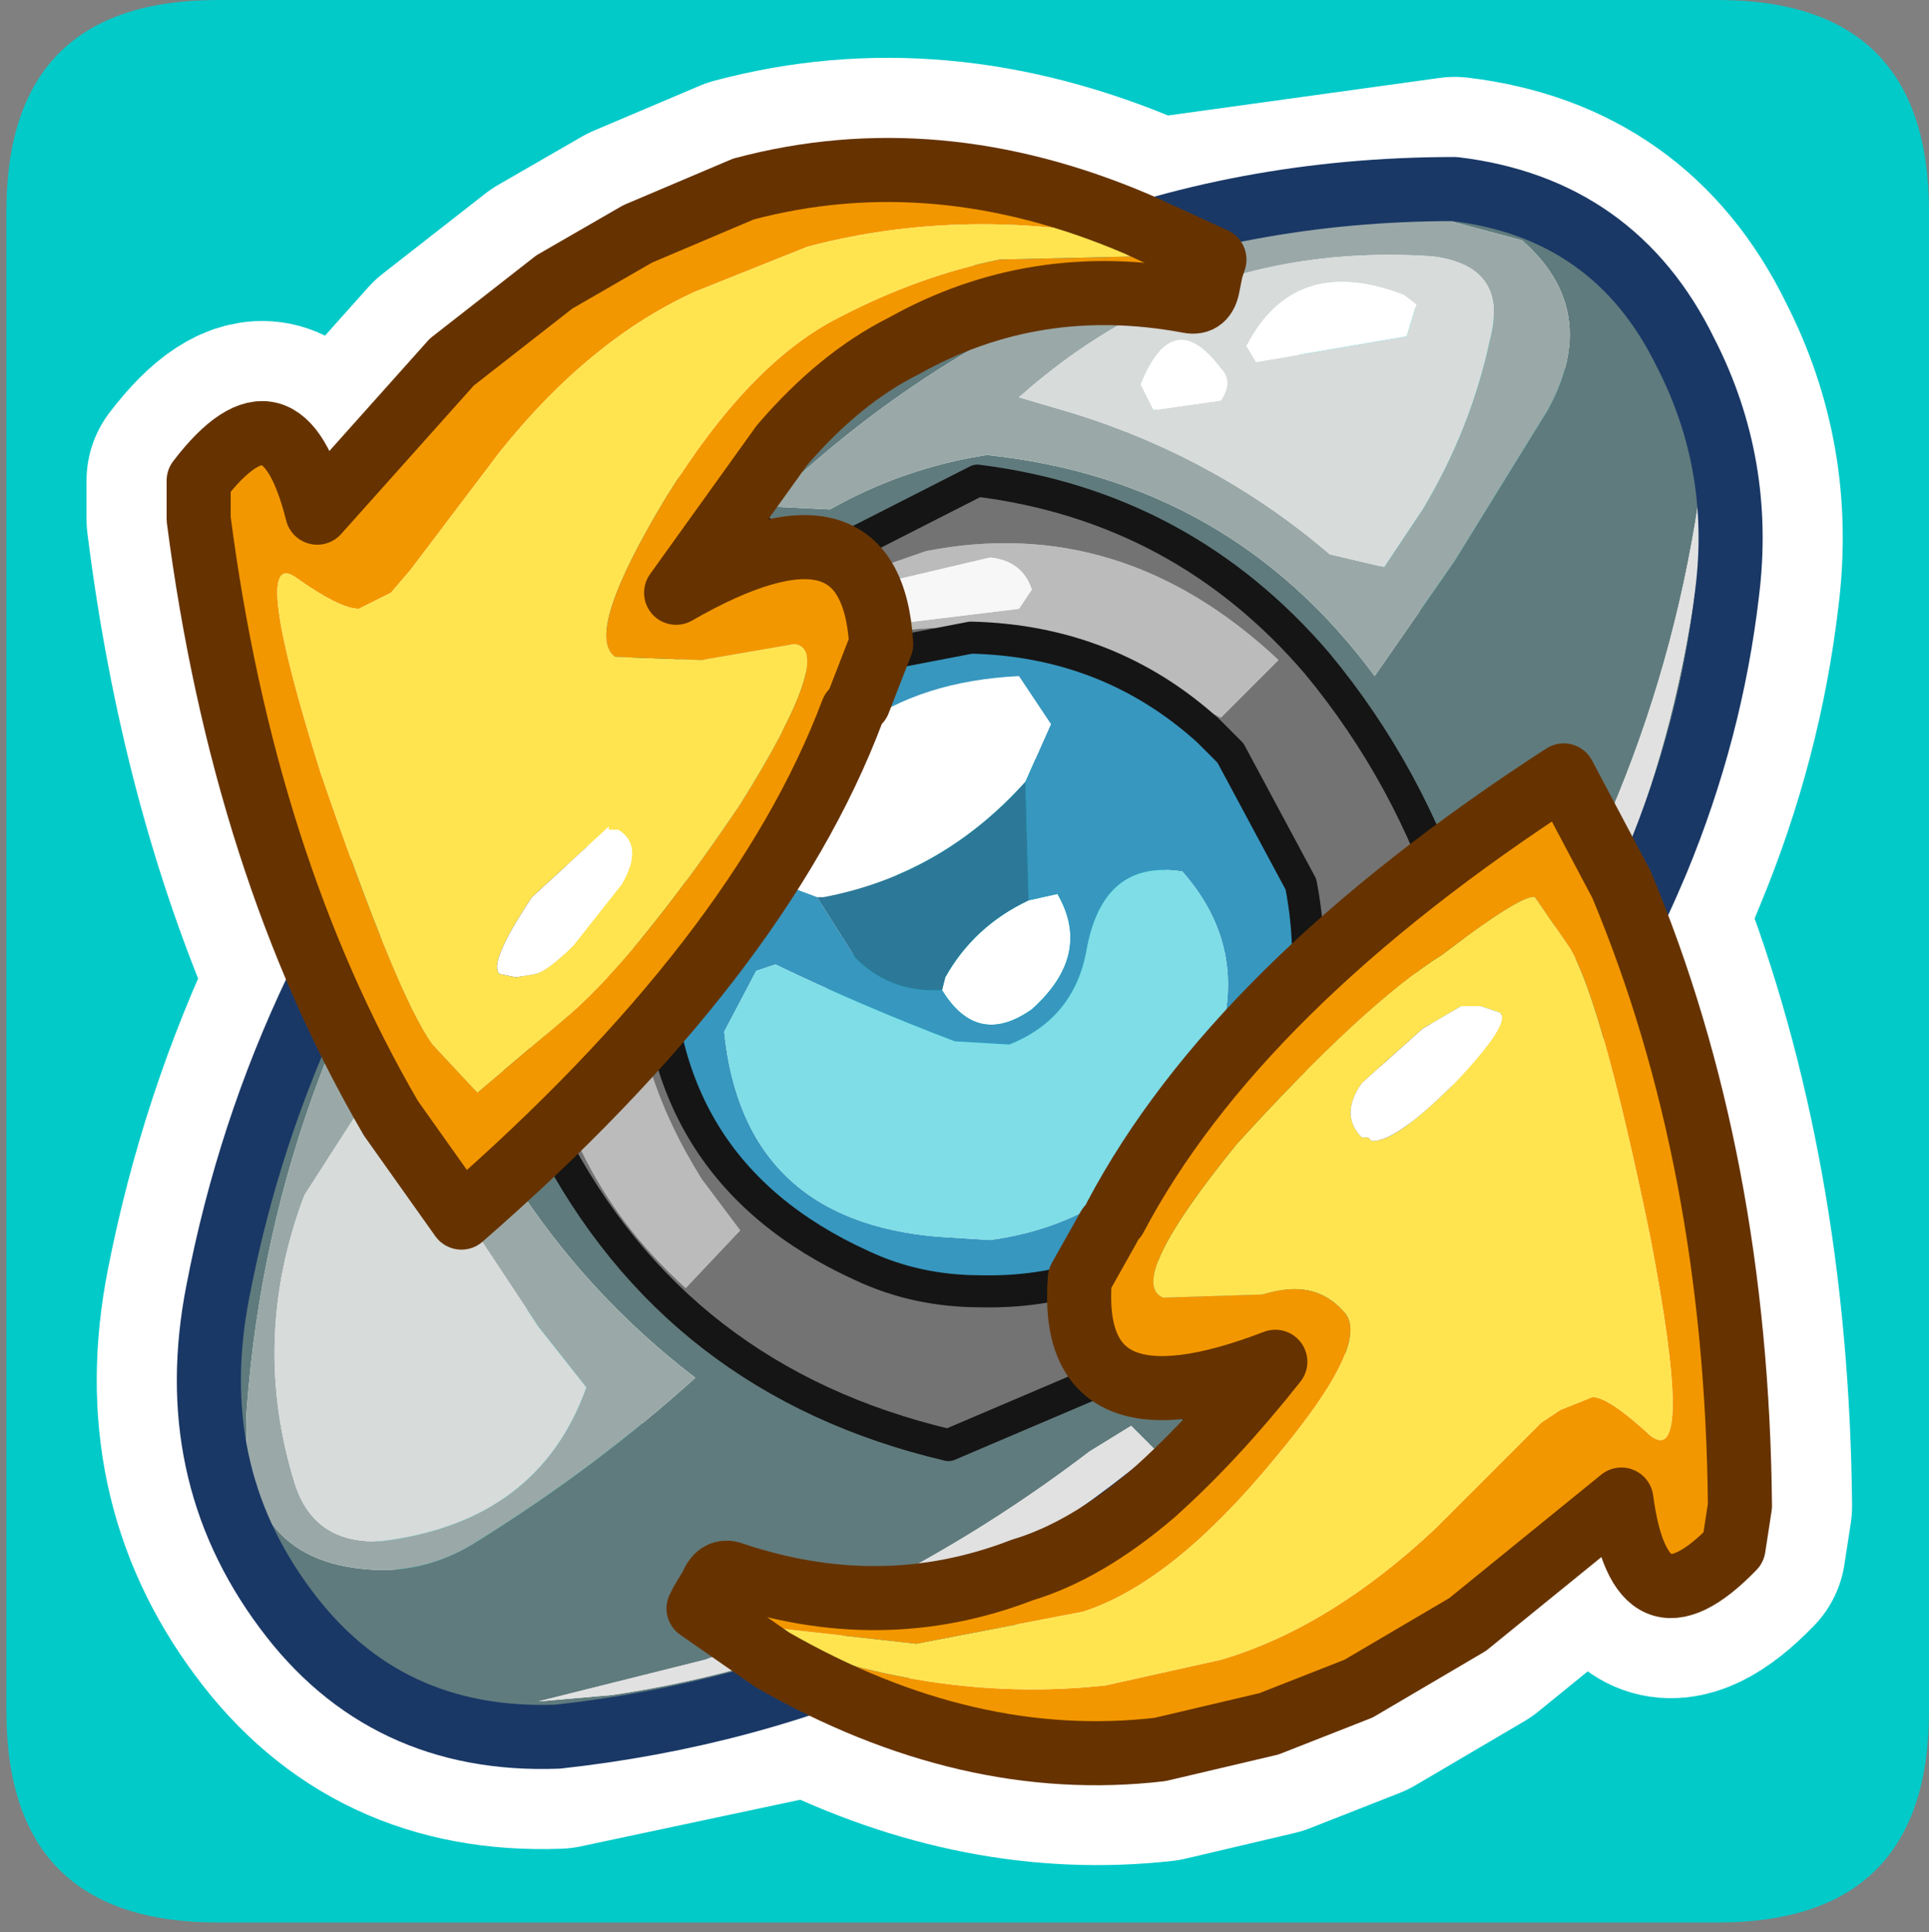 <?xml version="1.0" encoding="UTF-8" standalone="no"?>
<svg xmlns:ffdec="https://www.free-decompiler.com/flash" xmlns:xlink="http://www.w3.org/1999/xlink" ffdec:objectType="frame" height="30.15px" width="30.1px" xmlns="http://www.w3.org/2000/svg">
  <rect width="100%" height="100%" fill="#808080" stroke="none"/>
  <g transform="matrix(1.0, 0.0, 0.0, 1.0, 0.0, 0.15)">
    <use ffdec:characterId="1" height="30.0" transform="matrix(1.0, 0.0, 0.0, 1.0, 0.0, 0.0)" width="30.0" xlink:href="#shape0"/>
    <use ffdec:characterId="3" height="30.0" transform="matrix(1.0, 0.0, 0.0, 1.0, 0.1, -0.15)" width="30.0" xlink:href="#sprite0"/>
  </g>
  <defs>
    <g id="shape0" transform="matrix(1.0, 0.0, 0.0, 1.0, 0.0, 0.0)">
      <path d="M0.0 0.0 L30.0 0.0 30.0 30.0 0.0 30.0 0.0 0.0" fill="#33cc66" fill-opacity="0.0" fill-rule="evenodd" stroke="none"/>
    </g>
    <g id="sprite0" transform="matrix(1.0, 0.0, 0.0, 1.0, 0.0, 30.0)">
      <use ffdec:characterId="2" height="30.0" transform="matrix(1.0, 0.0, 0.0, 1.0, 0.0, -30.0)" width="30.0" xlink:href="#shape1"/>
    </g>
    <g id="shape1" transform="matrix(1.0, 0.0, 0.0, 1.0, 0.0, 30.0)">
      <path d="M3.3 -30.0 L26.7 -30.0 Q30.0 -30.0 30.0 -26.7 L30.0 -3.3 Q30.0 0.0 26.7 0.0 L3.3 0.0 Q0.0 0.0 0.0 -3.3 L0.0 -26.7 Q0.0 -30.0 3.3 -30.0" fill="#02cac9" fill-rule="evenodd" stroke="none"/>
      <path d="M8.55 -25.6 L6.95 -24.35 4.85 -22.0 Q4.3 -24.2 3.0 -22.5 L3.0 -21.9 Q3.5 -17.9 4.9 -14.7 L5.25 -14.0 5.8 -12.95 6.0 -12.55 7.1 -11.0 7.2 -11.05 7.85 -11.65 8.5 -12.25 8.75 -12.55 9.95 -13.75 10.25 -14.1 11.9 -16.3 13.0 -18.4 13.3 -19.05 13.6 -19.75 13.65 -19.95 13.65 -20.1 13.6 -20.45 13.4 -20.95 13.35 -21.05 12.95 -21.35 12.05 -21.4 11.45 -21.2 11.15 -21.1 10.7 -20.9 10.45 -20.75 11.0 -21.6 11.35 -22.1 12.1 -23.05 Q13.0 -24.1 14.0 -24.6 15.3 -25.35 16.8 -25.4 L18.2 -25.35 18.45 -25.3 Q18.7 -25.25 18.75 -25.55 L18.8 -25.8 18.85 -25.95 18.65 -26.05 17.9 -26.4 17.65 -26.5 Q14.5 -27.85 11.5 -27.05 L9.85 -26.35 8.55 -25.6 M10.25 -14.1 Q10.7 -11.45 13.35 -10.25 14.2 -9.85 15.2 -9.85 L16.75 -10.05 17.3 -11.0 17.75 -11.75 18.6 -12.95 20.3 -14.8 20.2 -16.2 19.1 -18.25 18.75 -18.6 Q17.2 -20.0 15.05 -20.05 L13.75 -19.8 13.6 -19.75 M20.3 -14.8 L22.3 -16.5 Q21.65 -18.25 20.45 -19.65 18.35 -22.1 15.15 -22.5 L12.95 -21.35 M12.05 -21.4 L11.35 -22.1 M4.9 -14.7 Q3.8 -12.4 3.3 -9.85 2.75 -7.05 4.35 -4.9 5.9 -2.8 8.6 -2.9 L12.6 -3.75 11.95 -4.1 11.6 -4.35 10.8 -4.9 10.85 -5.0 11.0 -5.25 Q11.1 -5.5 11.3 -5.45 L13.25 -5.05 14.55 -5.15 15.85 -5.5 Q16.45 -5.7 17.1 -6.1 L17.9 -6.7 18.9 -7.65 18.75 -7.85 18.2 -8.3 18.15 -8.35 17.25 -8.5 14.7 -7.45 Q10.45 -8.45 8.5 -12.25 M18.15 -8.35 L18.3 -8.35 19.6 -8.65 19.8 -8.75 18.9 -7.65 M16.75 -10.05 Q16.65 -8.9 17.25 -8.5 M17.9 -26.4 L22.6 -27.05 Q25.1 -26.75 26.2 -24.5 27.1 -22.75 26.85 -20.75 26.6 -18.6 25.75 -16.55 L25.4 -15.7 Q27.0 -11.6 27.05 -6.5 L26.95 -5.85 Q25.5 -4.35 25.2 -6.6 L22.8 -4.65 21.1 -3.65 19.7 -3.1 18.0 -2.7 Q15.3 -2.4 12.6 -3.75 M22.3 -16.5 L24.3 -17.9 24.9 -16.9 25.15 -16.35 25.2 -16.2 25.4 -15.7" fill="none" stroke="#ffffff" stroke-linecap="round" stroke-linejoin="round" stroke-width="3.5"/>
      <path d="M23.65 -26.25 L22.15 -26.65 Q16.2 -26.3 11.85 -22.1 L12.85 -22.05 Q14.0 -22.7 15.3 -22.9 19.1 -22.5 21.35 -19.45 L22.6 -21.25 24.05 -23.6 Q24.9 -25.15 23.65 -26.25 M21.9 -12.1 L21.4 -12.55 22.6 -15.7 Q21.9 -17.9 20.45 -19.65 18.35 -22.1 15.15 -22.5 L12.4 -21.1 11.05 -22.4 Q15.95 -27.05 22.6 -27.05 25.1 -26.75 26.2 -24.5 27.1 -22.75 26.85 -20.75 26.6 -18.6 25.75 -16.55 24.55 -13.7 22.65 -11.4 L22.55 -11.45 22.25 -11.75 21.9 -12.1 M7.55 -18.75 L8.85 -17.45 7.7 -14.6 Q7.9 -13.35 8.5 -12.25 10.45 -8.45 14.7 -7.45 L17.75 -8.75 18.2 -8.3 18.75 -7.85 18.95 -7.6 Q14.55 -3.55 8.6 -2.9 5.9 -2.8 4.35 -4.9 2.75 -7.05 3.3 -9.85 4.25 -14.8 7.55 -18.75 M8.1 -17.35 L7.55 -18.0 Q4.15 -13.45 3.75 -8.0 3.6 -5.55 5.85 -5.5 6.65 -5.5 7.35 -5.95 9.2 -7.1 10.75 -8.5 9.05 -9.8 7.9 -11.6 6.6 -13.75 7.55 -16.0 L8.1 -17.35 M8.3 -3.45 L9.45 -3.55 Q14.15 -4.25 17.95 -7.35 L17.55 -7.75 16.9 -7.35 Q14.15 -5.25 10.9 -4.1 L8.3 -3.45 M26.45 -22.5 Q25.75 -17.35 22.65 -13.2 L22.55 -13.05 22.9 -12.55 Q25.8 -16.25 26.4 -21.15 L26.45 -22.5" fill="#607b7d" fill-rule="evenodd" stroke="none"/>
      <path d="M23.65 -26.25 Q24.9 -25.15 24.05 -23.6 L22.6 -21.25 21.35 -19.45 Q19.1 -22.5 15.3 -22.9 14.0 -22.7 12.85 -22.05 L11.85 -22.1 Q16.2 -26.3 22.15 -26.65 L23.65 -26.25 M15.8 -23.8 L16.65 -23.55 Q18.9 -22.85 20.65 -21.35 L21.5 -21.15 22.1 -22.05 Q22.85 -23.3 23.15 -24.7 23.45 -25.85 22.25 -26.0 18.55 -26.25 15.8 -23.8 M5.85 -13.0 L5.55 -12.75 4.65 -11.35 Q3.8 -9.1 4.5 -6.85 4.8 -5.9 5.85 -5.95 8.3 -6.25 9.05 -8.35 L8.3 -9.3 5.85 -13.0 M8.1 -17.35 L7.55 -16.0 Q6.6 -13.75 7.9 -11.6 9.05 -9.8 10.75 -8.5 9.2 -7.1 7.35 -5.95 6.65 -5.5 5.85 -5.5 3.6 -5.55 3.75 -8.0 4.15 -13.45 7.55 -18.0 L8.1 -17.35" fill="#9aa9a8" fill-rule="evenodd" stroke="none"/>
      <path d="M17.9 -23.6 L18.95 -23.75 Q19.15 -24.05 18.95 -24.25 18.2 -25.25 17.7 -24.0 L17.9 -23.6 M22.0 -25.25 L21.8 -25.4 Q20.1 -26.05 19.35 -24.6 L19.5 -24.35 21.85 -24.75 22.0 -25.25 M15.8 -23.8 Q18.55 -26.25 22.25 -26.0 23.45 -25.85 23.15 -24.7 22.85 -23.3 22.1 -22.05 L21.5 -21.15 20.65 -21.35 Q18.9 -22.85 16.65 -23.55 L15.8 -23.8 M5.85 -13.0 L8.3 -9.3 9.05 -8.35 Q8.3 -6.25 5.85 -5.95 4.8 -5.9 4.5 -6.85 3.8 -9.1 4.65 -11.35 L5.55 -12.75 5.85 -13.0" fill="#d7dbda" fill-rule="evenodd" stroke="none"/>
      <path d="M22.0 -25.25 L21.85 -24.75 19.5 -24.35 19.35 -24.6 Q20.1 -26.05 21.8 -25.4 L22.0 -25.25 M17.9 -23.6 L17.7 -24.0 Q18.2 -25.25 18.95 -24.25 19.15 -24.05 18.95 -23.75 L17.9 -23.6 M12.65 -16.0 L11.85 -16.3 11.85 -16.55 Q12.75 -19.3 15.8 -19.45 L16.3 -18.7 15.9 -17.8 Q14.6 -16.35 12.75 -16.0 L12.65 -16.0 M15.95 -15.95 L16.4 -16.05 Q16.95 -15.1 16.0 -14.25 15.15 -13.65 14.6 -14.55 L14.65 -14.75 Q15.1 -15.55 15.95 -15.95 M19.45 -13.85 L19.55 -13.9 Q19.5 -12.25 18.0 -11.2 L17.9 -11.25 19.1 -13.2 19.45 -13.85" fill="#ffffff" fill-rule="evenodd" stroke="none"/>
      <path d="M15.8 -20.5 L16.0 -20.8 Q15.85 -21.25 15.35 -21.3 L11.95 -20.5 11.05 -21.2 10.7 -20.9 Q10.9 -20.25 11.45 -20.0 L12.1 -20.05 15.8 -20.5 M19.85 -19.7 L18.95 -18.8 17.55 -19.55 Q14.35 -21.0 11.45 -19.25 L11.3 -19.35 10.55 -20.0 9.95 -20.75 10.8 -21.8 12.05 -20.65 13.05 -20.95 14.35 -21.4 Q17.4 -22.0 19.85 -19.7 M9.25 -17.25 Q8.8 -16.2 8.7 -15.1 8.6 -13.9 9.4 -13.35 9.8 -13.55 9.55 -14.1 9.15 -15.1 9.65 -16.05 10.25 -17.25 9.9 -18.45 9.6 -19.4 8.9 -19.35 L8.9 -19.2 Q9.05 -18.45 9.45 -17.85 L9.3 -17.35 8.25 -18.8 9.2 -20.05 10.75 -18.4 Q8.75 -14.95 10.85 -11.6 L11.45 -10.8 10.6 -9.9 Q8.5 -11.8 8.3 -14.65 8.25 -15.0 8.45 -15.35 L9.25 -17.25" fill="#bbbbbb" fill-rule="evenodd" stroke="none"/>
      <path d="M15.8 -20.5 L12.1 -20.05 11.45 -20.0 Q10.9 -20.25 10.7 -20.9 L11.05 -21.2 11.95 -20.5 15.35 -21.3 Q15.85 -21.25 16.0 -20.8 L15.8 -20.5 M9.3 -17.35 L9.45 -17.85 Q9.05 -18.45 8.9 -19.2 L8.9 -19.35 Q9.6 -19.4 9.9 -18.45 10.25 -17.25 9.65 -16.05 9.15 -15.1 9.55 -14.1 9.8 -13.55 9.4 -13.35 8.6 -13.9 8.7 -15.1 8.8 -16.2 9.25 -17.25 L9.3 -17.35" fill="#f7f7f7" fill-rule="evenodd" stroke="none"/>
      <path d="M15.9 -17.8 L16.3 -18.7 15.8 -19.45 Q12.75 -19.3 11.85 -16.55 L11.85 -16.3 12.65 -16.0 13.25 -15.05 Q13.8 -14.5 14.6 -14.55 15.15 -13.65 16.0 -14.25 16.95 -15.1 16.4 -16.05 L15.95 -15.95 15.9 -17.8 M13.75 -19.8 L15.05 -20.05 Q17.2 -20.0 18.75 -18.6 L19.1 -18.25 20.2 -16.2 Q20.65 -13.85 19.3 -11.95 L18.85 -11.35 Q17.35 -9.8 15.2 -9.85 14.2 -9.85 13.35 -10.25 10.05 -11.75 10.15 -15.45 L10.2 -15.65 10.2 -15.7 10.25 -15.95 10.45 -16.6 Q10.8 -17.6 11.5 -18.35 L11.85 -18.7 Q12.7 -19.5 13.75 -19.8 M11.7 -14.85 L11.2 -13.9 Q11.5 -10.95 14.55 -10.7 L15.35 -10.65 Q17.9 -11.0 18.85 -13.55 19.45 -15.15 18.35 -16.4 17.1 -16.6 16.85 -15.15 16.65 -14.1 15.65 -13.7 L14.8 -13.75 Q13.35 -14.3 12.0 -14.95 L11.7 -14.85 M19.45 -13.85 L19.1 -13.2 17.9 -11.25 18.0 -11.2 Q19.5 -12.25 19.55 -13.9 L19.45 -13.85" fill="#3797bf" fill-rule="evenodd" stroke="none"/>
      <path d="M19.85 -19.7 Q17.4 -22.0 14.35 -21.4 L13.05 -20.95 12.05 -20.65 10.8 -21.8 9.95 -20.75 10.55 -20.0 11.3 -19.35 11.45 -19.25 Q14.35 -21.0 17.55 -19.55 L18.95 -18.8 19.85 -19.7 M10.2 -15.7 L10.2 -15.65 10.15 -15.45 Q10.05 -11.75 13.35 -10.25 14.2 -9.85 15.2 -9.85 17.35 -9.8 18.85 -11.35 L19.3 -11.95 Q20.65 -13.85 20.2 -16.2 L19.1 -18.25 18.75 -18.6 Q17.2 -20.0 15.05 -20.05 L13.75 -19.8 Q12.6 -19.5 11.7 -18.65 L11.45 -18.4 Q10.75 -17.65 10.45 -16.6 L10.25 -15.95 10.2 -15.7 M11.05 -22.4 L12.4 -21.1 15.15 -22.5 Q18.35 -22.1 20.45 -19.65 21.9 -17.9 22.6 -15.7 L21.4 -12.55 21.9 -12.1 20.2 -10.0 18.2 -8.3 17.75 -8.75 14.7 -7.45 Q10.45 -8.45 8.5 -12.25 7.9 -13.35 7.7 -14.6 L8.85 -17.45 7.55 -18.75 9.3 -20.55 11.05 -22.4 M11.45 -18.4 L9.3 -20.55 11.45 -18.4 M18.85 -11.35 L20.2 -10.0 18.85 -11.35 M9.25 -17.25 L8.45 -15.35 Q8.25 -15.0 8.3 -14.65 8.5 -11.8 10.6 -9.9 L11.45 -10.8 10.85 -11.6 Q8.75 -14.95 10.75 -18.4 L9.2 -20.05 8.25 -18.8 9.3 -17.35 9.25 -17.25 M22.65 -11.4 L20.75 -9.45 18.95 -7.6 18.75 -7.85 20.55 -9.65 20.75 -9.45 20.55 -9.65 22.25 -11.75 22.55 -11.45 22.65 -11.4" fill="#737373" fill-rule="evenodd" stroke="none"/>
      <path d="M11.7 -14.85 L12.0 -14.95 Q13.35 -14.3 14.8 -13.75 L15.65 -13.7 Q16.65 -14.1 16.85 -15.15 17.1 -16.6 18.35 -16.4 19.45 -15.15 18.85 -13.55 17.9 -11.0 15.35 -10.65 L14.55 -10.7 Q11.5 -10.95 11.2 -13.9 L11.7 -14.85" fill="#7edde7" fill-rule="evenodd" stroke="none"/>
      <path d="M12.65 -16.0 L12.75 -16.0 Q14.6 -16.35 15.9 -17.8 L15.95 -15.95 Q15.1 -15.55 14.65 -14.75 L14.6 -14.55 Q13.8 -14.5 13.25 -15.05 L12.65 -16.0" fill="#2c7898" fill-rule="evenodd" stroke="none"/>
      <path d="M18.2 -8.3 L20.2 -10.0 20.55 -9.65 20.2 -10.0 21.9 -12.1 22.25 -11.75 20.55 -9.65 18.75 -7.85 18.2 -8.3 M8.3 -3.45 L10.9 -4.1 Q14.15 -5.25 16.9 -7.35 L17.55 -7.75 17.95 -7.35 Q14.15 -4.25 9.45 -3.55 L8.3 -3.45 M26.45 -22.5 L26.4 -21.15 Q25.8 -16.25 22.9 -12.55 L22.55 -13.05 22.65 -13.2 Q25.75 -17.35 26.45 -22.5" fill="#e1e1e1" fill-rule="evenodd" stroke="none"/>
      <path d="M10.2 -15.7 L10.2 -15.65 10.15 -15.45 Q10.05 -11.75 13.35 -10.25 14.2 -9.85 15.2 -9.85 17.35 -9.8 18.85 -11.35 L19.3 -11.95 Q20.65 -13.85 20.2 -16.2 L19.1 -18.25 18.75 -18.6 Q17.2 -20.0 15.05 -20.05 L13.75 -19.8 Q12.7 -19.5 11.85 -18.7 L11.5 -18.35 Q10.8 -17.6 10.45 -16.6 L10.25 -15.95 M21.9 -12.1 L21.4 -12.55 22.6 -15.7 Q21.9 -17.9 20.45 -19.65 18.35 -22.1 15.15 -22.5 L12.4 -21.1 11.05 -22.4 M9.3 -20.55 L11.45 -18.4 11.5 -18.35 M9.2 -20.6 L9.3 -20.55 M7.55 -18.75 L8.85 -17.45 7.7 -14.6 Q7.9 -13.35 8.5 -12.25 10.45 -8.45 14.7 -7.45 L17.75 -8.75 18.2 -8.3 18.75 -7.85 18.95 -7.6 M20.2 -10.0 L18.85 -11.35 M20.55 -9.65 L20.2 -10.0 M21.9 -12.1 L22.25 -11.75 22.55 -11.45 22.65 -11.4 M20.55 -9.65 L20.75 -9.45" fill="none" stroke="#151515" stroke-linecap="round" stroke-linejoin="round" stroke-width="0.5"/>
      <path d="M7.55 -18.75 L9.2 -20.6 11.05 -22.4 Q15.95 -27.05 22.6 -27.05 25.1 -26.75 26.2 -24.5 27.1 -22.75 26.85 -20.75 26.6 -18.6 25.75 -16.55 24.55 -13.7 22.65 -11.4 L20.75 -9.45 18.95 -7.6 Q14.55 -3.55 8.6 -2.9 5.9 -2.8 4.35 -4.9 2.75 -7.05 3.3 -9.85 4.25 -14.8 7.55 -18.75 Z" fill="none" stroke="#1a3866" stroke-linecap="round" stroke-linejoin="round" stroke-width="1.0"/>
      <path d="M17.2 -10.85 L17.3 -11.0 Q19.2 -14.6 24.3 -17.9 L25.2 -16.2 Q27.0 -11.9 27.05 -6.5 L26.95 -5.85 Q25.5 -4.35 25.2 -6.6 L22.8 -4.65 21.1 -3.65 19.7 -3.1 18.0 -2.7 Q15.0 -2.35 11.95 -4.1 L10.8 -4.9 11.6 -4.55 Q14.4 -3.4 17.15 -3.7 L18.95 -4.1 Q20.65 -4.6 22.3 -6.15 L23.95 -7.8 24.25 -8.0 24.75 -8.2 Q25.0 -8.2 25.65 -7.6 26.35 -7.05 25.65 -10.7 24.9 -14.35 24.4 -15.2 L23.85 -16.0 Q23.65 -16.05 22.4 -15.1 21.2 -14.35 19.2 -12.15 17.45 -10.0 18.05 -9.75 L19.6 -9.8 Q20.4 -10.05 20.85 -9.55 21.35 -9.1 19.8 -7.25 18.2 -5.3 16.8 -4.85 L14.2 -4.35 11.95 -4.6 10.85 -5.0 11.0 -5.25 Q11.1 -5.5 11.3 -5.45 13.65 -4.65 15.85 -5.5 16.85 -5.8 17.9 -6.7 18.85 -7.55 19.8 -8.75 16.55 -7.5 16.75 -10.05 L17.2 -10.85" fill="#f39700" fill-rule="evenodd" stroke="none"/>
      <path d="M10.8 -4.9 L10.85 -5.0 11.95 -4.6 14.2 -4.35 16.8 -4.85 Q18.2 -5.3 19.8 -7.25 21.35 -9.1 20.85 -9.55 20.4 -10.05 19.6 -9.8 L18.05 -9.75 Q17.45 -10.0 19.2 -12.15 21.2 -14.35 22.4 -15.1 23.65 -16.05 23.85 -16.0 L24.4 -15.2 Q24.9 -14.35 25.65 -10.7 26.35 -7.05 25.65 -7.6 25.0 -8.2 24.75 -8.2 L24.25 -8.0 23.95 -7.8 22.3 -6.15 Q20.65 -4.6 18.95 -4.1 L17.15 -3.7 Q14.4 -3.4 11.6 -4.55 L10.8 -4.9 M23.0 -14.3 L22.7 -14.3 22.1 -13.95 21.15 -13.1 Q20.8 -12.6 21.15 -12.25 L21.25 -12.25 21.3 -12.2 Q21.65 -12.15 22.6 -13.1 23.5 -14.05 23.3 -14.2 L23.0 -14.3" fill="#ffe450" fill-rule="evenodd" stroke="none"/>
      <path d="M23.0 -14.3 L23.3 -14.2 Q23.5 -14.05 22.6 -13.1 21.65 -12.15 21.3 -12.2 L21.25 -12.25 21.15 -12.25 Q20.8 -12.6 21.15 -13.1 L22.1 -13.95 22.7 -14.3 23.0 -14.3" fill="#ffffff" fill-rule="evenodd" stroke="none"/>
      <path d="M17.3 -11.0 Q19.2 -14.6 24.3 -17.9 L25.2 -16.2 Q27.0 -11.9 27.05 -6.5 L26.95 -5.85 Q25.5 -4.35 25.2 -6.6 L22.8 -4.65 21.1 -3.65 19.7 -3.1 18.0 -2.7 Q15.0 -2.35 11.95 -4.1 L10.8 -4.9 10.85 -5.0 11.0 -5.25 Q11.1 -5.5 11.3 -5.45 13.65 -4.65 15.85 -5.5 16.85 -5.8 17.9 -6.7 18.85 -7.55 19.8 -8.75 16.55 -7.5 16.75 -10.05 L17.2 -10.85" fill="none" stroke="#663300" stroke-linecap="round" stroke-linejoin="round" stroke-width="1.0"/>
      <path d="M13.2 -18.9 Q11.75 -15.05 7.1 -11.0 L6.0 -12.55 Q3.7 -16.5 3.0 -21.9 L3.0 -22.5 Q4.3 -24.2 4.85 -22.0 L6.95 -24.35 8.55 -25.6 9.85 -26.35 11.5 -27.05 Q14.5 -27.85 17.65 -26.5 L18.85 -25.95 18.1 -26.15 Q15.15 -26.85 12.5 -26.15 L10.75 -25.45 Q9.1 -24.7 7.7 -22.95 L6.3 -21.1 6.0 -20.75 5.5 -20.5 Q5.2 -20.5 4.5 -21.0 3.8 -21.45 4.9 -17.95 6.1 -14.45 6.65 -13.7 L7.35 -12.95 8.65 -14.05 Q9.8 -15.0 11.45 -17.45 12.95 -19.85 12.3 -19.95 L10.85 -19.7 9.5 -19.75 Q9.0 -20.1 10.3 -22.25 11.6 -24.35 13.0 -25.05 14.25 -25.7 15.5 -25.95 L17.7 -26.0 18.8 -25.8 18.75 -25.55 Q18.7 -25.25 18.45 -25.3 16.05 -25.75 14.0 -24.6 13.0 -24.1 12.1 -23.05 L10.45 -20.75 Q13.5 -22.5 13.65 -19.95 L13.3 -19.05 13.2 -18.9" fill="#f39700" fill-rule="evenodd" stroke="none"/>
      <path d="M18.8 -25.8 L17.7 -26.0 15.5 -25.95 Q14.25 -25.7 13.0 -25.05 11.6 -24.35 10.3 -22.25 9.0 -20.1 9.5 -19.75 L10.85 -19.7 12.3 -19.95 Q12.95 -19.85 11.45 -17.45 9.8 -15.0 8.65 -14.05 L7.35 -12.95 6.65 -13.7 Q6.1 -14.45 4.9 -17.95 3.8 -21.45 4.5 -21.0 5.2 -20.5 5.5 -20.5 L6.0 -20.75 6.3 -21.1 7.7 -22.95 Q9.1 -24.7 10.75 -25.45 L12.5 -26.15 Q15.15 -26.85 18.1 -26.15 L18.85 -25.95 18.8 -25.8 M9.6 -16.2 Q9.95 -16.8 9.55 -17.05 L9.4 -17.05 9.4 -17.1 8.2 -16.0 Q7.5 -14.95 7.7 -14.8 L7.95 -14.75 8.25 -14.8 Q8.45 -14.85 8.85 -15.25 L9.6 -16.2" fill="#ffe450" fill-rule="evenodd" stroke="none"/>
      <path d="M9.6 -16.2 L8.85 -15.25 Q8.45 -14.85 8.25 -14.8 L7.95 -14.75 7.7 -14.8 Q7.5 -14.95 8.2 -16.0 L9.4 -17.1 9.4 -17.05 9.55 -17.05 Q9.95 -16.8 9.6 -16.2" fill="#ffffff" fill-rule="evenodd" stroke="none"/>
      <path d="M18.85 -25.95 L17.65 -26.5 Q14.5 -27.85 11.5 -27.05 L9.85 -26.35 8.55 -25.6 6.95 -24.35 4.85 -22.0 Q4.3 -24.2 3.0 -22.5 L3.0 -21.9 Q3.7 -16.5 6.0 -12.55 L7.1 -11.0 Q11.75 -15.05 13.2 -18.9 M13.3 -19.05 L13.65 -19.95 Q13.5 -22.5 10.45 -20.75 L12.1 -23.05 Q13.0 -24.1 14.0 -24.6 16.05 -25.75 18.45 -25.3 18.7 -25.25 18.75 -25.55 L18.8 -25.8 18.85 -25.95" fill="none" stroke="#663300" stroke-linecap="round" stroke-linejoin="round" stroke-width="1.0"/>
    </g>
  </defs>
</svg>
